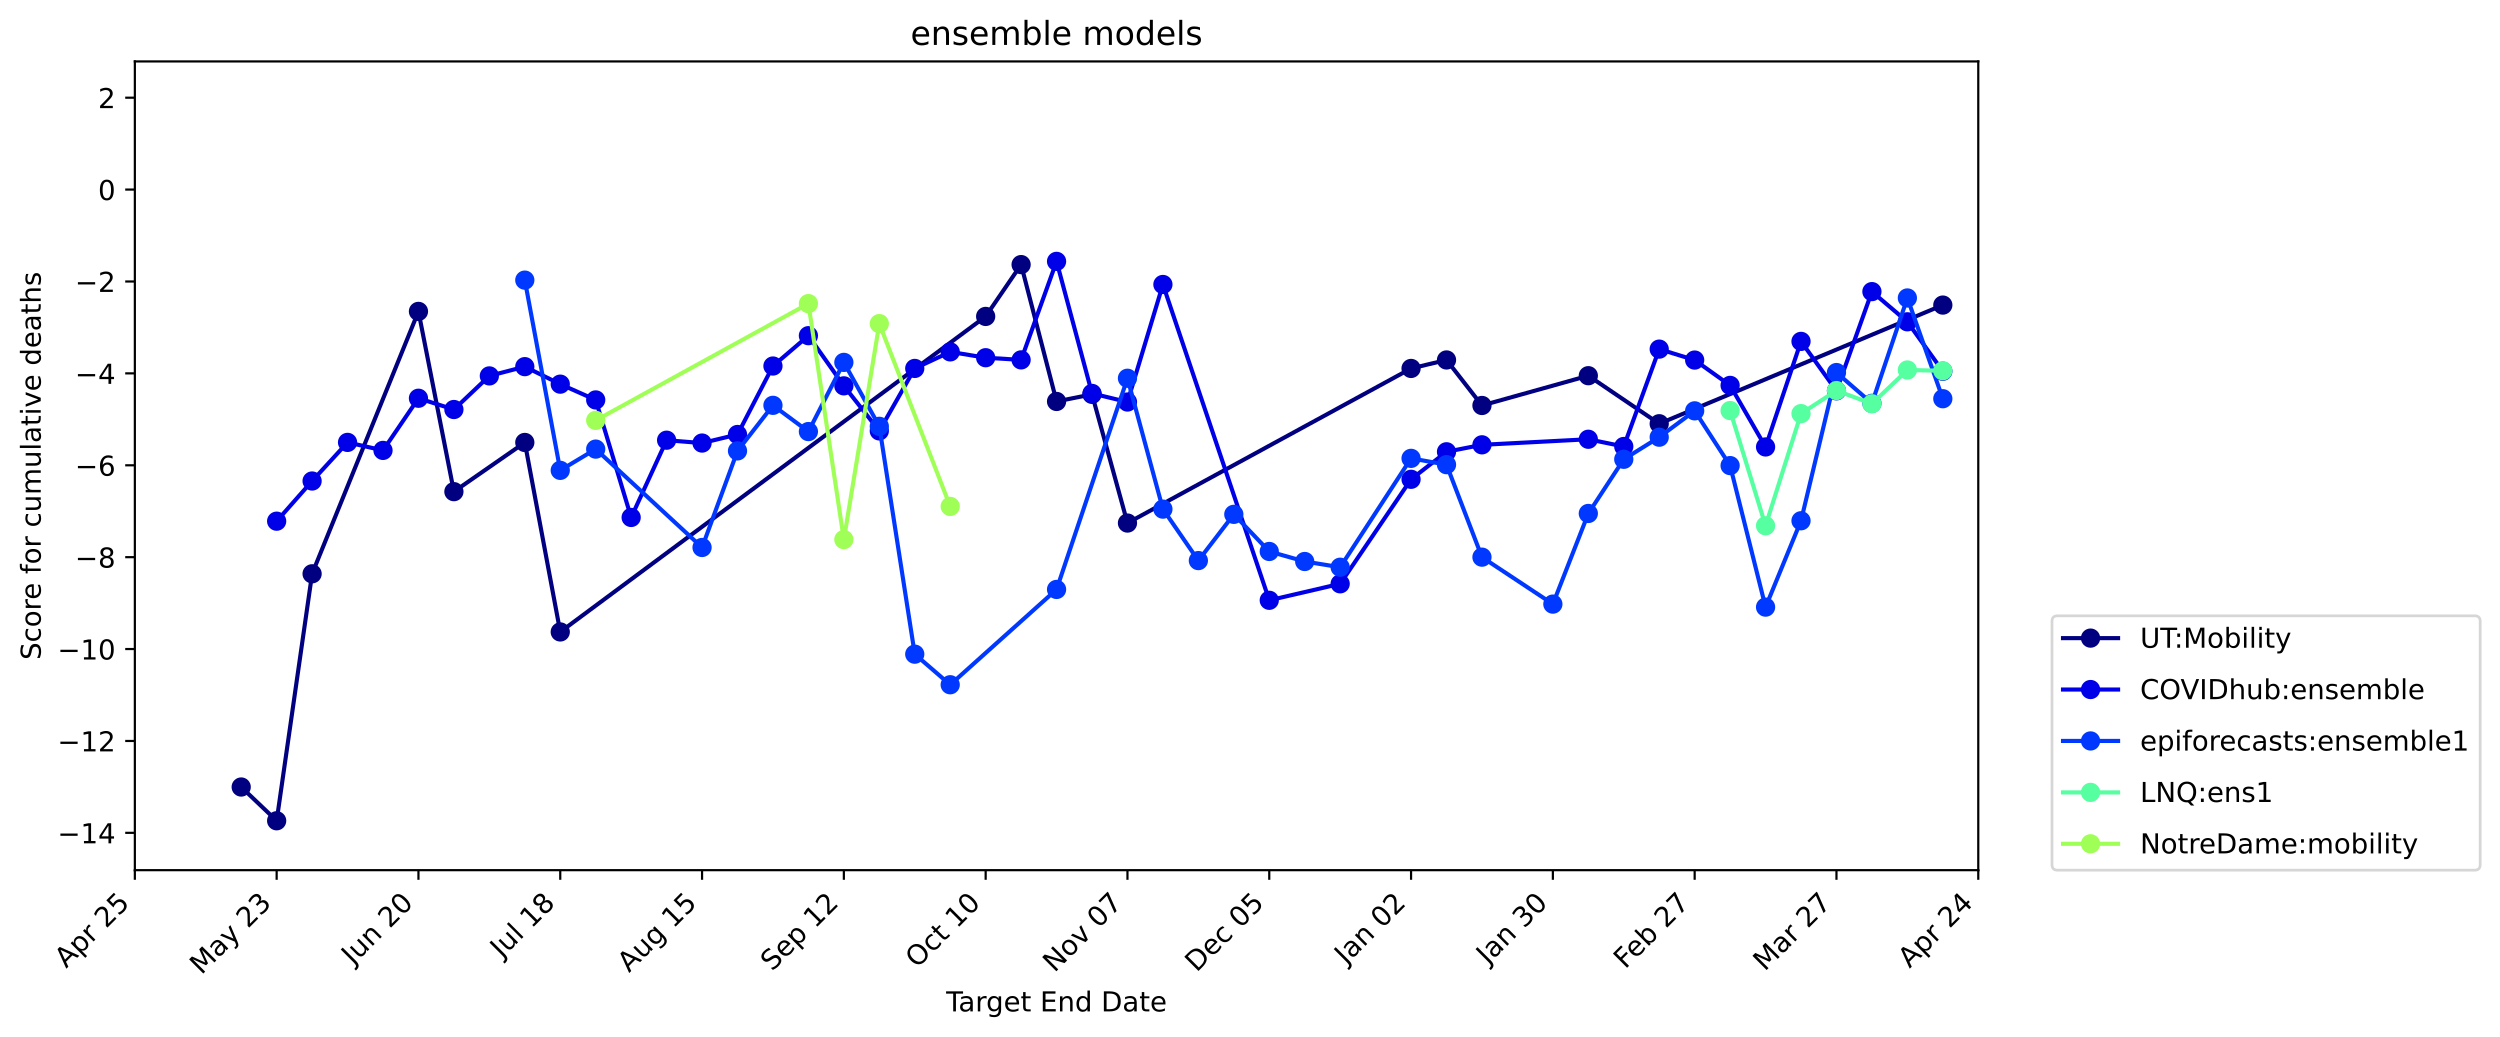 <?xml version="1.0" encoding="utf-8" standalone="no"?>
<!DOCTYPE svg PUBLIC "-//W3C//DTD SVG 1.1//EN"
  "http://www.w3.org/Graphics/SVG/1.1/DTD/svg11.dtd">
<!-- Created with matplotlib (https://matplotlib.org/) -->
<svg height="376.664pt" version="1.1" viewBox="0 0 908.095 376.664" width="908.095pt" xmlns="http://www.w3.org/2000/svg" xmlns:xlink="http://www.w3.org/1999/xlink">
 <defs>
  <style type="text/css">
*{stroke-linecap:butt;stroke-linejoin:round;}
  </style>
 </defs>
 <g id="figure_1">
  <g id="patch_1">
   <path d="M 0 376.664 
L 908.095 376.664 
L 908.095 0 
L 0 0 
z
" style="fill:#ffffff;"/>
  </g>
  <g id="axes_1">
   <g id="patch_2">
    <path d="M 48.983 316.078 
L 718.583 316.078 
L 718.583 22.318 
L 48.983 22.318 
z
" style="fill:#ffffff;"/>
   </g>
   <g id="matplotlib.axis_1">
    <g id="xtick_1">
     <g id="line2d_1">
      <defs>
       <path d="M 0 0 
L 0 3.5 
" id="m1bab228732" style="stroke:#000000;stroke-width:0.8;"/>
      </defs>
      <g>
       <use style="stroke:#000000;stroke-width:0.8;" x="48.983" xlink:href="#m1bab228732" y="316.078"/>
      </g>
     </g>
     <g id="text_1">
      <!-- Apr 25 -->
      <defs>
       <path d="M 34.188 63.188 
L 20.797 26.906 
L 47.609 26.906 
z
M 28.609 72.906 
L 39.797 72.906 
L 67.578 0 
L 57.328 0 
L 50.688 18.703 
L 17.828 18.703 
L 11.188 0 
L 0.781 0 
z
" id="DejaVuSans-65"/>
       <path d="M 18.109 8.203 
L 18.109 -20.797 
L 9.078 -20.797 
L 9.078 54.688 
L 18.109 54.688 
L 18.109 46.391 
Q 20.953 51.266 25.266 53.625 
Q 29.594 56 35.594 56 
Q 45.562 56 51.781 48.094 
Q 58.016 40.188 58.016 27.297 
Q 58.016 14.406 51.781 6.484 
Q 45.562 -1.422 35.594 -1.422 
Q 29.594 -1.422 25.266 0.953 
Q 20.953 3.328 18.109 8.203 
z
M 48.688 27.297 
Q 48.688 37.203 44.609 42.844 
Q 40.531 48.484 33.406 48.484 
Q 26.266 48.484 22.188 42.844 
Q 18.109 37.203 18.109 27.297 
Q 18.109 17.391 22.188 11.75 
Q 26.266 6.109 33.406 6.109 
Q 40.531 6.109 44.609 11.75 
Q 48.688 17.391 48.688 27.297 
z
" id="DejaVuSans-112"/>
       <path d="M 41.109 46.297 
Q 39.594 47.172 37.812 47.578 
Q 36.031 48 33.891 48 
Q 26.266 48 22.188 43.047 
Q 18.109 38.094 18.109 28.812 
L 18.109 0 
L 9.078 0 
L 9.078 54.688 
L 18.109 54.688 
L 18.109 46.188 
Q 20.953 51.172 25.484 53.578 
Q 30.031 56 36.531 56 
Q 37.453 56 38.578 55.875 
Q 39.703 55.766 41.062 55.516 
z
" id="DejaVuSans-114"/>
       <path id="DejaVuSans-32"/>
       <path d="M 19.188 8.297 
L 53.609 8.297 
L 53.609 0 
L 7.328 0 
L 7.328 8.297 
Q 12.938 14.109 22.625 23.891 
Q 32.328 33.688 34.812 36.531 
Q 39.547 41.844 41.422 45.531 
Q 43.312 49.219 43.312 52.781 
Q 43.312 58.594 39.234 62.25 
Q 35.156 65.922 28.609 65.922 
Q 23.969 65.922 18.812 64.312 
Q 13.672 62.703 7.812 59.422 
L 7.812 69.391 
Q 13.766 71.781 18.938 73 
Q 24.125 74.219 28.422 74.219 
Q 39.75 74.219 46.484 68.547 
Q 53.219 62.891 53.219 53.422 
Q 53.219 48.922 51.531 44.891 
Q 49.859 40.875 45.406 35.406 
Q 44.188 33.984 37.641 27.219 
Q 31.109 20.453 19.188 8.297 
z
" id="DejaVuSans-50"/>
       <path d="M 10.797 72.906 
L 49.516 72.906 
L 49.516 64.594 
L 19.828 64.594 
L 19.828 46.734 
Q 21.969 47.469 24.109 47.828 
Q 26.266 48.188 28.422 48.188 
Q 40.625 48.188 47.75 41.5 
Q 54.891 34.812 54.891 23.391 
Q 54.891 11.625 47.562 5.094 
Q 40.234 -1.422 26.906 -1.422 
Q 22.312 -1.422 17.547 -0.641 
Q 12.797 0.141 7.719 1.703 
L 7.719 11.625 
Q 12.109 9.234 16.797 8.062 
Q 21.484 6.891 26.703 6.891 
Q 35.156 6.891 40.078 11.328 
Q 45.016 15.766 45.016 23.391 
Q 45.016 31 40.078 35.438 
Q 35.156 39.891 26.703 39.891 
Q 22.75 39.891 18.812 39.016 
Q 14.891 38.141 10.797 36.281 
z
" id="DejaVuSans-53"/>
      </defs>
      <g transform="translate(24.034 351.929)rotate(-45)scale(0.1 -0.1)">
       <use xlink:href="#DejaVuSans-65"/>
       <use x="68.408" xlink:href="#DejaVuSans-112"/>
       <use x="131.885" xlink:href="#DejaVuSans-114"/>
       <use x="172.998" xlink:href="#DejaVuSans-32"/>
       <use x="204.785" xlink:href="#DejaVuSans-50"/>
       <use x="268.408" xlink:href="#DejaVuSans-53"/>
      </g>
     </g>
    </g>
    <g id="xtick_2">
     <g id="line2d_2">
      <g>
       <use style="stroke:#000000;stroke-width:0.8;" x="100.491" xlink:href="#m1bab228732" y="316.078"/>
      </g>
     </g>
     <g id="text_2">
      <!-- May 23 -->
      <defs>
       <path d="M 9.812 72.906 
L 24.516 72.906 
L 43.109 23.297 
L 61.812 72.906 
L 76.516 72.906 
L 76.516 0 
L 66.891 0 
L 66.891 64.016 
L 48.094 14.016 
L 38.188 14.016 
L 19.391 64.016 
L 19.391 0 
L 9.812 0 
z
" id="DejaVuSans-77"/>
       <path d="M 34.281 27.484 
Q 23.391 27.484 19.188 25 
Q 14.984 22.516 14.984 16.5 
Q 14.984 11.719 18.141 8.906 
Q 21.297 6.109 26.703 6.109 
Q 34.188 6.109 38.703 11.406 
Q 43.219 16.703 43.219 25.484 
L 43.219 27.484 
z
M 52.203 31.203 
L 52.203 0 
L 43.219 0 
L 43.219 8.297 
Q 40.141 3.328 35.547 0.953 
Q 30.953 -1.422 24.312 -1.422 
Q 15.922 -1.422 10.953 3.297 
Q 6 8.016 6 15.922 
Q 6 25.141 12.172 29.828 
Q 18.359 34.516 30.609 34.516 
L 43.219 34.516 
L 43.219 35.406 
Q 43.219 41.609 39.141 45 
Q 35.062 48.391 27.688 48.391 
Q 23 48.391 18.547 47.266 
Q 14.109 46.141 10.016 43.891 
L 10.016 52.203 
Q 14.938 54.109 19.578 55.047 
Q 24.219 56 28.609 56 
Q 40.484 56 46.344 49.844 
Q 52.203 43.703 52.203 31.203 
z
" id="DejaVuSans-97"/>
       <path d="M 32.172 -5.078 
Q 28.375 -14.844 24.75 -17.812 
Q 21.141 -20.797 15.094 -20.797 
L 7.906 -20.797 
L 7.906 -13.281 
L 13.188 -13.281 
Q 16.891 -13.281 18.938 -11.516 
Q 21 -9.766 23.484 -3.219 
L 25.094 0.875 
L 2.984 54.688 
L 12.5 54.688 
L 29.594 11.922 
L 46.688 54.688 
L 56.203 54.688 
z
" id="DejaVuSans-121"/>
       <path d="M 40.578 39.312 
Q 47.656 37.797 51.625 33 
Q 55.609 28.219 55.609 21.188 
Q 55.609 10.406 48.188 4.484 
Q 40.766 -1.422 27.094 -1.422 
Q 22.516 -1.422 17.656 -0.516 
Q 12.797 0.391 7.625 2.203 
L 7.625 11.719 
Q 11.719 9.328 16.594 8.109 
Q 21.484 6.891 26.812 6.891 
Q 36.078 6.891 40.938 10.547 
Q 45.797 14.203 45.797 21.188 
Q 45.797 27.641 41.281 31.266 
Q 36.766 34.906 28.719 34.906 
L 20.219 34.906 
L 20.219 43.016 
L 29.109 43.016 
Q 36.375 43.016 40.234 45.922 
Q 44.094 48.828 44.094 54.297 
Q 44.094 59.906 40.109 62.906 
Q 36.141 65.922 28.719 65.922 
Q 24.656 65.922 20.016 65.031 
Q 15.375 64.156 9.812 62.312 
L 9.812 71.094 
Q 15.438 72.656 20.344 73.438 
Q 25.25 74.219 29.594 74.219 
Q 40.828 74.219 47.359 69.109 
Q 53.906 64.016 53.906 55.328 
Q 53.906 49.266 50.438 45.094 
Q 46.969 40.922 40.578 39.312 
z
" id="DejaVuSans-51"/>
      </defs>
      <g transform="translate(73.155 354.316)rotate(-45)scale(0.1 -0.1)">
       <use xlink:href="#DejaVuSans-77"/>
       <use x="86.279" xlink:href="#DejaVuSans-97"/>
       <use x="147.559" xlink:href="#DejaVuSans-121"/>
       <use x="206.738" xlink:href="#DejaVuSans-32"/>
       <use x="238.525" xlink:href="#DejaVuSans-50"/>
       <use x="302.148" xlink:href="#DejaVuSans-51"/>
      </g>
     </g>
    </g>
    <g id="xtick_3">
     <g id="line2d_3">
      <g>
       <use style="stroke:#000000;stroke-width:0.8;" x="151.998" xlink:href="#m1bab228732" y="316.078"/>
      </g>
     </g>
     <g id="text_3">
      <!-- Jun 20 -->
      <defs>
       <path d="M 9.812 72.906 
L 19.672 72.906 
L 19.672 5.078 
Q 19.672 -8.109 14.672 -14.062 
Q 9.672 -20.016 -1.422 -20.016 
L -5.172 -20.016 
L -5.172 -11.719 
L -2.094 -11.719 
Q 4.438 -11.719 7.125 -8.047 
Q 9.812 -4.391 9.812 5.078 
z
" id="DejaVuSans-74"/>
       <path d="M 8.5 21.578 
L 8.5 54.688 
L 17.484 54.688 
L 17.484 21.922 
Q 17.484 14.156 20.5 10.266 
Q 23.531 6.391 29.594 6.391 
Q 36.859 6.391 41.078 11.031 
Q 45.312 15.672 45.312 23.688 
L 45.312 54.688 
L 54.297 54.688 
L 54.297 0 
L 45.312 0 
L 45.312 8.406 
Q 42.047 3.422 37.719 1 
Q 33.406 -1.422 27.688 -1.422 
Q 18.266 -1.422 13.375 4.438 
Q 8.5 10.297 8.5 21.578 
z
M 31.109 56 
z
" id="DejaVuSans-117"/>
       <path d="M 54.891 33.016 
L 54.891 0 
L 45.906 0 
L 45.906 32.719 
Q 45.906 40.484 42.875 44.328 
Q 39.844 48.188 33.797 48.188 
Q 26.516 48.188 22.312 43.547 
Q 18.109 38.922 18.109 30.906 
L 18.109 0 
L 9.078 0 
L 9.078 54.688 
L 18.109 54.688 
L 18.109 46.188 
Q 21.344 51.125 25.703 53.562 
Q 30.078 56 35.797 56 
Q 45.219 56 50.047 50.172 
Q 54.891 44.344 54.891 33.016 
z
" id="DejaVuSans-110"/>
       <path d="M 31.781 66.406 
Q 24.172 66.406 20.328 58.906 
Q 16.5 51.422 16.5 36.375 
Q 16.5 21.391 20.328 13.891 
Q 24.172 6.391 31.781 6.391 
Q 39.453 6.391 43.281 13.891 
Q 47.125 21.391 47.125 36.375 
Q 47.125 51.422 43.281 58.906 
Q 39.453 66.406 31.781 66.406 
z
M 31.781 74.219 
Q 44.047 74.219 50.516 64.516 
Q 56.984 54.828 56.984 36.375 
Q 56.984 17.969 50.516 8.266 
Q 44.047 -1.422 31.781 -1.422 
Q 19.531 -1.422 13.062 8.266 
Q 6.594 17.969 6.594 36.375 
Q 6.594 54.828 13.062 64.516 
Q 19.531 74.219 31.781 74.219 
z
" id="DejaVuSans-48"/>
      </defs>
      <g transform="translate(128.234 350.745)rotate(-45)scale(0.1 -0.1)">
       <use xlink:href="#DejaVuSans-74"/>
       <use x="29.492" xlink:href="#DejaVuSans-117"/>
       <use x="92.871" xlink:href="#DejaVuSans-110"/>
       <use x="156.25" xlink:href="#DejaVuSans-32"/>
       <use x="188.037" xlink:href="#DejaVuSans-50"/>
       <use x="251.66" xlink:href="#DejaVuSans-48"/>
      </g>
     </g>
    </g>
    <g id="xtick_4">
     <g id="line2d_4">
      <g>
       <use style="stroke:#000000;stroke-width:0.8;" x="203.506" xlink:href="#m1bab228732" y="316.078"/>
      </g>
     </g>
     <g id="text_4">
      <!-- Jul 18 -->
      <defs>
       <path d="M 9.422 75.984 
L 18.406 75.984 
L 18.406 0 
L 9.422 0 
z
" id="DejaVuSans-108"/>
       <path d="M 12.406 8.297 
L 28.516 8.297 
L 28.516 63.922 
L 10.984 60.406 
L 10.984 69.391 
L 28.422 72.906 
L 38.281 72.906 
L 38.281 8.297 
L 54.391 8.297 
L 54.391 0 
L 12.406 0 
z
" id="DejaVuSans-49"/>
       <path d="M 31.781 34.625 
Q 24.75 34.625 20.719 30.859 
Q 16.703 27.094 16.703 20.516 
Q 16.703 13.922 20.719 10.156 
Q 24.75 6.391 31.781 6.391 
Q 38.812 6.391 42.859 10.172 
Q 46.922 13.969 46.922 20.516 
Q 46.922 27.094 42.891 30.859 
Q 38.875 34.625 31.781 34.625 
z
M 21.922 38.812 
Q 15.578 40.375 12.031 44.719 
Q 8.5 49.078 8.5 55.328 
Q 8.5 64.062 14.719 69.141 
Q 20.953 74.219 31.781 74.219 
Q 42.672 74.219 48.875 69.141 
Q 55.078 64.062 55.078 55.328 
Q 55.078 49.078 51.531 44.719 
Q 48 40.375 41.703 38.812 
Q 48.828 37.156 52.797 32.312 
Q 56.781 27.484 56.781 20.516 
Q 56.781 9.906 50.312 4.234 
Q 43.844 -1.422 31.781 -1.422 
Q 19.734 -1.422 13.25 4.234 
Q 6.781 9.906 6.781 20.516 
Q 6.781 27.484 10.781 32.312 
Q 14.797 37.156 21.922 38.812 
z
M 18.312 54.391 
Q 18.312 48.734 21.844 45.562 
Q 25.391 42.391 31.781 42.391 
Q 38.141 42.391 41.719 45.562 
Q 45.312 48.734 45.312 54.391 
Q 45.312 60.062 41.719 63.234 
Q 38.141 66.406 31.781 66.406 
Q 25.391 66.406 21.844 63.234 
Q 18.312 60.062 18.312 54.391 
z
" id="DejaVuSans-56"/>
      </defs>
      <g transform="translate(182.258 348.228)rotate(-45)scale(0.1 -0.1)">
       <use xlink:href="#DejaVuSans-74"/>
       <use x="29.492" xlink:href="#DejaVuSans-117"/>
       <use x="92.871" xlink:href="#DejaVuSans-108"/>
       <use x="120.654" xlink:href="#DejaVuSans-32"/>
       <use x="152.441" xlink:href="#DejaVuSans-49"/>
       <use x="216.064" xlink:href="#DejaVuSans-56"/>
      </g>
     </g>
    </g>
    <g id="xtick_5">
     <g id="line2d_5">
      <g>
       <use style="stroke:#000000;stroke-width:0.8;" x="255.014" xlink:href="#m1bab228732" y="316.078"/>
      </g>
     </g>
     <g id="text_5">
      <!-- Aug 15 -->
      <defs>
       <path d="M 45.406 27.984 
Q 45.406 37.75 41.375 43.109 
Q 37.359 48.484 30.078 48.484 
Q 22.859 48.484 18.828 43.109 
Q 14.797 37.75 14.797 27.984 
Q 14.797 18.266 18.828 12.891 
Q 22.859 7.516 30.078 7.516 
Q 37.359 7.516 41.375 12.891 
Q 45.406 18.266 45.406 27.984 
z
M 54.391 6.781 
Q 54.391 -7.172 48.188 -13.984 
Q 42 -20.797 29.203 -20.797 
Q 24.469 -20.797 20.266 -20.094 
Q 16.062 -19.391 12.109 -17.922 
L 12.109 -9.188 
Q 16.062 -11.328 19.922 -12.344 
Q 23.781 -13.375 27.781 -13.375 
Q 36.625 -13.375 41.016 -8.766 
Q 45.406 -4.156 45.406 5.172 
L 45.406 9.625 
Q 42.625 4.781 38.281 2.391 
Q 33.938 0 27.875 0 
Q 17.828 0 11.672 7.656 
Q 5.516 15.328 5.516 27.984 
Q 5.516 40.672 11.672 48.328 
Q 17.828 56 27.875 56 
Q 33.938 56 38.281 53.609 
Q 42.625 51.219 45.406 46.391 
L 45.406 54.688 
L 54.391 54.688 
z
" id="DejaVuSans-103"/>
      </defs>
      <g transform="translate(228.49 353.504)rotate(-45)scale(0.1 -0.1)">
       <use xlink:href="#DejaVuSans-65"/>
       <use x="68.408" xlink:href="#DejaVuSans-117"/>
       <use x="131.787" xlink:href="#DejaVuSans-103"/>
       <use x="195.264" xlink:href="#DejaVuSans-32"/>
       <use x="227.051" xlink:href="#DejaVuSans-49"/>
       <use x="290.674" xlink:href="#DejaVuSans-53"/>
      </g>
     </g>
    </g>
    <g id="xtick_6">
     <g id="line2d_6">
      <g>
       <use style="stroke:#000000;stroke-width:0.8;" x="306.521" xlink:href="#m1bab228732" y="316.078"/>
      </g>
     </g>
     <g id="text_6">
      <!-- Sep 12 -->
      <defs>
       <path d="M 53.516 70.516 
L 53.516 60.891 
Q 47.906 63.578 42.922 64.891 
Q 37.938 66.219 33.297 66.219 
Q 25.25 66.219 20.875 63.094 
Q 16.5 59.969 16.5 54.203 
Q 16.5 49.359 19.406 46.891 
Q 22.312 44.438 30.422 42.922 
L 36.375 41.703 
Q 47.406 39.594 52.656 34.297 
Q 57.906 29 57.906 20.125 
Q 57.906 9.516 50.797 4.047 
Q 43.703 -1.422 29.984 -1.422 
Q 24.812 -1.422 18.969 -0.25 
Q 13.141 0.922 6.891 3.219 
L 6.891 13.375 
Q 12.891 10.016 18.656 8.297 
Q 24.422 6.594 29.984 6.594 
Q 38.422 6.594 43.016 9.906 
Q 47.609 13.234 47.609 19.391 
Q 47.609 24.75 44.312 27.781 
Q 41.016 30.812 33.5 32.328 
L 27.484 33.5 
Q 16.453 35.688 11.516 40.375 
Q 6.594 45.062 6.594 53.422 
Q 6.594 63.094 13.406 68.656 
Q 20.219 74.219 32.172 74.219 
Q 37.312 74.219 42.625 73.281 
Q 47.953 72.359 53.516 70.516 
z
" id="DejaVuSans-83"/>
       <path d="M 56.203 29.594 
L 56.203 25.203 
L 14.891 25.203 
Q 15.484 15.922 20.484 11.062 
Q 25.484 6.203 34.422 6.203 
Q 39.594 6.203 44.453 7.469 
Q 49.312 8.734 54.109 11.281 
L 54.109 2.781 
Q 49.266 0.734 44.188 -0.344 
Q 39.109 -1.422 33.891 -1.422 
Q 20.797 -1.422 13.156 6.188 
Q 5.516 13.812 5.516 26.812 
Q 5.516 40.234 12.766 48.109 
Q 20.016 56 32.328 56 
Q 43.359 56 49.781 48.891 
Q 56.203 41.797 56.203 29.594 
z
M 47.219 32.234 
Q 47.125 39.594 43.094 43.984 
Q 39.062 48.391 32.422 48.391 
Q 24.906 48.391 20.391 44.141 
Q 15.875 39.891 15.188 32.172 
z
" id="DejaVuSans-101"/>
      </defs>
      <g transform="translate(280.477 353.025)rotate(-45)scale(0.1 -0.1)">
       <use xlink:href="#DejaVuSans-83"/>
       <use x="63.477" xlink:href="#DejaVuSans-101"/>
       <use x="125" xlink:href="#DejaVuSans-112"/>
       <use x="188.477" xlink:href="#DejaVuSans-32"/>
       <use x="220.264" xlink:href="#DejaVuSans-49"/>
       <use x="283.887" xlink:href="#DejaVuSans-50"/>
      </g>
     </g>
    </g>
    <g id="xtick_7">
     <g id="line2d_7">
      <g>
       <use style="stroke:#000000;stroke-width:0.8;" x="358.029" xlink:href="#m1bab228732" y="316.078"/>
      </g>
     </g>
     <g id="text_7">
      <!-- Oct 10 -->
      <defs>
       <path d="M 39.406 66.219 
Q 28.656 66.219 22.328 58.203 
Q 16.016 50.203 16.016 36.375 
Q 16.016 22.609 22.328 14.594 
Q 28.656 6.594 39.406 6.594 
Q 50.141 6.594 56.422 14.594 
Q 62.703 22.609 62.703 36.375 
Q 62.703 50.203 56.422 58.203 
Q 50.141 66.219 39.406 66.219 
z
M 39.406 74.219 
Q 54.734 74.219 63.906 63.938 
Q 73.094 53.656 73.094 36.375 
Q 73.094 19.141 63.906 8.859 
Q 54.734 -1.422 39.406 -1.422 
Q 24.031 -1.422 14.812 8.828 
Q 5.609 19.094 5.609 36.375 
Q 5.609 53.656 14.812 63.938 
Q 24.031 74.219 39.406 74.219 
z
" id="DejaVuSans-79"/>
       <path d="M 48.781 52.594 
L 48.781 44.188 
Q 44.969 46.297 41.141 47.344 
Q 37.312 48.391 33.406 48.391 
Q 24.656 48.391 19.812 42.844 
Q 14.984 37.312 14.984 27.297 
Q 14.984 17.281 19.812 11.734 
Q 24.656 6.203 33.406 6.203 
Q 37.312 6.203 41.141 7.25 
Q 44.969 8.297 48.781 10.406 
L 48.781 2.094 
Q 45.016 0.344 40.984 -0.531 
Q 36.969 -1.422 32.422 -1.422 
Q 20.062 -1.422 12.781 6.344 
Q 5.516 14.109 5.516 27.297 
Q 5.516 40.672 12.859 48.328 
Q 20.219 56 33.016 56 
Q 37.156 56 41.109 55.141 
Q 45.062 54.297 48.781 52.594 
z
" id="DejaVuSans-99"/>
       <path d="M 18.312 70.219 
L 18.312 54.688 
L 36.812 54.688 
L 36.812 47.703 
L 18.312 47.703 
L 18.312 18.016 
Q 18.312 11.328 20.141 9.422 
Q 21.969 7.516 27.594 7.516 
L 36.812 7.516 
L 36.812 0 
L 27.594 0 
Q 17.188 0 13.234 3.875 
Q 9.281 7.766 9.281 18.016 
L 9.281 47.703 
L 2.688 47.703 
L 2.688 54.688 
L 9.281 54.688 
L 9.281 70.219 
z
" id="DejaVuSans-116"/>
      </defs>
      <g transform="translate(333.087 351.923)rotate(-45)scale(0.1 -0.1)">
       <use xlink:href="#DejaVuSans-79"/>
       <use x="78.711" xlink:href="#DejaVuSans-99"/>
       <use x="133.691" xlink:href="#DejaVuSans-116"/>
       <use x="172.9" xlink:href="#DejaVuSans-32"/>
       <use x="204.688" xlink:href="#DejaVuSans-49"/>
       <use x="268.311" xlink:href="#DejaVuSans-48"/>
      </g>
     </g>
    </g>
    <g id="xtick_8">
     <g id="line2d_8">
      <g>
       <use style="stroke:#000000;stroke-width:0.8;" x="409.537" xlink:href="#m1bab228732" y="316.078"/>
      </g>
     </g>
     <g id="text_8">
      <!-- Nov 07 -->
      <defs>
       <path d="M 9.812 72.906 
L 23.094 72.906 
L 55.422 11.922 
L 55.422 72.906 
L 64.984 72.906 
L 64.984 0 
L 51.703 0 
L 19.391 60.984 
L 19.391 0 
L 9.812 0 
z
" id="DejaVuSans-78"/>
       <path d="M 30.609 48.391 
Q 23.391 48.391 19.188 42.75 
Q 14.984 37.109 14.984 27.297 
Q 14.984 17.484 19.156 11.844 
Q 23.344 6.203 30.609 6.203 
Q 37.797 6.203 41.984 11.859 
Q 46.188 17.531 46.188 27.297 
Q 46.188 37.016 41.984 42.703 
Q 37.797 48.391 30.609 48.391 
z
M 30.609 56 
Q 42.328 56 49.016 48.375 
Q 55.719 40.766 55.719 27.297 
Q 55.719 13.875 49.016 6.219 
Q 42.328 -1.422 30.609 -1.422 
Q 18.844 -1.422 12.172 6.219 
Q 5.516 13.875 5.516 27.297 
Q 5.516 40.766 12.172 48.375 
Q 18.844 56 30.609 56 
z
" id="DejaVuSans-111"/>
       <path d="M 2.984 54.688 
L 12.5 54.688 
L 29.594 8.797 
L 46.688 54.688 
L 56.203 54.688 
L 35.688 0 
L 23.484 0 
z
" id="DejaVuSans-118"/>
       <path d="M 8.203 72.906 
L 55.078 72.906 
L 55.078 68.703 
L 28.609 0 
L 18.312 0 
L 43.219 64.594 
L 8.203 64.594 
z
" id="DejaVuSans-55"/>
      </defs>
      <g transform="translate(383.019 353.498)rotate(-45)scale(0.1 -0.1)">
       <use xlink:href="#DejaVuSans-78"/>
       <use x="74.805" xlink:href="#DejaVuSans-111"/>
       <use x="135.986" xlink:href="#DejaVuSans-118"/>
       <use x="195.166" xlink:href="#DejaVuSans-32"/>
       <use x="226.953" xlink:href="#DejaVuSans-48"/>
       <use x="290.576" xlink:href="#DejaVuSans-55"/>
      </g>
     </g>
    </g>
    <g id="xtick_9">
     <g id="line2d_9">
      <g>
       <use style="stroke:#000000;stroke-width:0.8;" x="461.044" xlink:href="#m1bab228732" y="316.078"/>
      </g>
     </g>
     <g id="text_9">
      <!-- Dec 05 -->
      <defs>
       <path d="M 19.672 64.797 
L 19.672 8.109 
L 31.594 8.109 
Q 46.688 8.109 53.688 14.938 
Q 60.688 21.781 60.688 36.531 
Q 60.688 51.172 53.688 57.984 
Q 46.688 64.797 31.594 64.797 
z
M 9.812 72.906 
L 30.078 72.906 
Q 51.266 72.906 61.172 64.094 
Q 71.094 55.281 71.094 36.531 
Q 71.094 17.672 61.125 8.828 
Q 51.172 0 30.078 0 
L 9.812 0 
z
" id="DejaVuSans-68"/>
      </defs>
      <g transform="translate(434.645 353.38)rotate(-45)scale(0.1 -0.1)">
       <use xlink:href="#DejaVuSans-68"/>
       <use x="77.002" xlink:href="#DejaVuSans-101"/>
       <use x="138.525" xlink:href="#DejaVuSans-99"/>
       <use x="193.506" xlink:href="#DejaVuSans-32"/>
       <use x="225.293" xlink:href="#DejaVuSans-48"/>
       <use x="288.916" xlink:href="#DejaVuSans-53"/>
      </g>
     </g>
    </g>
    <g id="xtick_10">
     <g id="line2d_10">
      <g>
       <use style="stroke:#000000;stroke-width:0.8;" x="512.552" xlink:href="#m1bab228732" y="316.078"/>
      </g>
     </g>
     <g id="text_10">
      <!-- Jan 02 -->
      <g transform="translate(488.936 350.597)rotate(-45)scale(0.1 -0.1)">
       <use xlink:href="#DejaVuSans-74"/>
       <use x="29.492" xlink:href="#DejaVuSans-97"/>
       <use x="90.771" xlink:href="#DejaVuSans-110"/>
       <use x="154.15" xlink:href="#DejaVuSans-32"/>
       <use x="185.938" xlink:href="#DejaVuSans-48"/>
       <use x="249.561" xlink:href="#DejaVuSans-50"/>
      </g>
     </g>
    </g>
    <g id="xtick_11">
     <g id="line2d_11">
      <g>
       <use style="stroke:#000000;stroke-width:0.8;" x="564.06" xlink:href="#m1bab228732" y="316.078"/>
      </g>
     </g>
     <g id="text_11">
      <!-- Jan 30 -->
      <g transform="translate(540.443 350.597)rotate(-45)scale(0.1 -0.1)">
       <use xlink:href="#DejaVuSans-74"/>
       <use x="29.492" xlink:href="#DejaVuSans-97"/>
       <use x="90.771" xlink:href="#DejaVuSans-110"/>
       <use x="154.15" xlink:href="#DejaVuSans-32"/>
       <use x="185.938" xlink:href="#DejaVuSans-51"/>
       <use x="249.561" xlink:href="#DejaVuSans-48"/>
      </g>
     </g>
    </g>
    <g id="xtick_12">
     <g id="line2d_12">
      <g>
       <use style="stroke:#000000;stroke-width:0.8;" x="615.567" xlink:href="#m1bab228732" y="316.078"/>
      </g>
     </g>
     <g id="text_12">
      <!-- Feb 27 -->
      <defs>
       <path d="M 9.812 72.906 
L 51.703 72.906 
L 51.703 64.594 
L 19.672 64.594 
L 19.672 43.109 
L 48.578 43.109 
L 48.578 34.812 
L 19.672 34.812 
L 19.672 0 
L 9.812 0 
z
" id="DejaVuSans-70"/>
       <path d="M 48.688 27.297 
Q 48.688 37.203 44.609 42.844 
Q 40.531 48.484 33.406 48.484 
Q 26.266 48.484 22.188 42.844 
Q 18.109 37.203 18.109 27.297 
Q 18.109 17.391 22.188 11.75 
Q 26.266 6.109 33.406 6.109 
Q 40.531 6.109 44.609 11.75 
Q 48.688 17.391 48.688 27.297 
z
M 18.109 46.391 
Q 20.953 51.266 25.266 53.625 
Q 29.594 56 35.594 56 
Q 45.562 56 51.781 48.094 
Q 58.016 40.188 58.016 27.297 
Q 58.016 14.406 51.781 6.484 
Q 45.562 -1.422 35.594 -1.422 
Q 29.594 -1.422 25.266 0.953 
Q 20.953 3.328 18.109 8.203 
L 18.109 0 
L 9.078 0 
L 9.078 75.984 
L 18.109 75.984 
z
" id="DejaVuSans-98"/>
      </defs>
      <g transform="translate(590.334 352.214)rotate(-45)scale(0.1 -0.1)">
       <use xlink:href="#DejaVuSans-70"/>
       <use x="52.02" xlink:href="#DejaVuSans-101"/>
       <use x="113.543" xlink:href="#DejaVuSans-98"/>
       <use x="177.02" xlink:href="#DejaVuSans-32"/>
       <use x="208.807" xlink:href="#DejaVuSans-50"/>
       <use x="272.43" xlink:href="#DejaVuSans-55"/>
      </g>
     </g>
    </g>
    <g id="xtick_13">
     <g id="line2d_13">
      <g>
       <use style="stroke:#000000;stroke-width:0.8;" x="667.075" xlink:href="#m1bab228732" y="316.078"/>
      </g>
     </g>
     <g id="text_13">
      <!-- Mar 27 -->
      <g transform="translate(641.018 353.037)rotate(-45)scale(0.1 -0.1)">
       <use xlink:href="#DejaVuSans-77"/>
       <use x="86.279" xlink:href="#DejaVuSans-97"/>
       <use x="147.559" xlink:href="#DejaVuSans-114"/>
       <use x="188.672" xlink:href="#DejaVuSans-32"/>
       <use x="220.459" xlink:href="#DejaVuSans-50"/>
       <use x="284.082" xlink:href="#DejaVuSans-55"/>
      </g>
     </g>
    </g>
    <g id="xtick_14">
     <g id="line2d_14">
      <g>
       <use style="stroke:#000000;stroke-width:0.8;" x="718.583" xlink:href="#m1bab228732" y="316.078"/>
      </g>
     </g>
     <g id="text_14">
      <!-- Apr 24 -->
      <defs>
       <path d="M 37.797 64.312 
L 12.891 25.391 
L 37.797 25.391 
z
M 35.203 72.906 
L 47.609 72.906 
L 47.609 25.391 
L 58.016 25.391 
L 58.016 17.188 
L 47.609 17.188 
L 47.609 0 
L 37.797 0 
L 37.797 17.188 
L 4.891 17.188 
L 4.891 26.703 
z
" id="DejaVuSans-52"/>
      </defs>
      <g transform="translate(693.634 351.929)rotate(-45)scale(0.1 -0.1)">
       <use xlink:href="#DejaVuSans-65"/>
       <use x="68.408" xlink:href="#DejaVuSans-112"/>
       <use x="131.885" xlink:href="#DejaVuSans-114"/>
       <use x="172.998" xlink:href="#DejaVuSans-32"/>
       <use x="204.785" xlink:href="#DejaVuSans-50"/>
       <use x="268.408" xlink:href="#DejaVuSans-52"/>
      </g>
     </g>
    </g>
    <g id="text_15">
     <!-- Target End Date -->
     <defs>
      <path d="M -0.297 72.906 
L 61.375 72.906 
L 61.375 64.594 
L 35.5 64.594 
L 35.5 0 
L 25.594 0 
L 25.594 64.594 
L -0.297 64.594 
z
" id="DejaVuSans-84"/>
      <path d="M 9.812 72.906 
L 55.906 72.906 
L 55.906 64.594 
L 19.672 64.594 
L 19.672 43.016 
L 54.391 43.016 
L 54.391 34.719 
L 19.672 34.719 
L 19.672 8.297 
L 56.781 8.297 
L 56.781 0 
L 9.812 0 
z
" id="DejaVuSans-69"/>
      <path d="M 45.406 46.391 
L 45.406 75.984 
L 54.391 75.984 
L 54.391 0 
L 45.406 0 
L 45.406 8.203 
Q 42.578 3.328 38.25 0.953 
Q 33.938 -1.422 27.875 -1.422 
Q 17.969 -1.422 11.734 6.484 
Q 5.516 14.406 5.516 27.297 
Q 5.516 40.188 11.734 48.094 
Q 17.969 56 27.875 56 
Q 33.938 56 38.25 53.625 
Q 42.578 51.266 45.406 46.391 
z
M 14.797 27.297 
Q 14.797 17.391 18.875 11.75 
Q 22.953 6.109 30.078 6.109 
Q 37.203 6.109 41.297 11.75 
Q 45.406 17.391 45.406 27.297 
Q 45.406 37.203 41.297 42.844 
Q 37.203 48.484 30.078 48.484 
Q 22.953 48.484 18.875 42.844 
Q 14.797 37.203 14.797 27.297 
z
" id="DejaVuSans-100"/>
     </defs>
     <g transform="translate(343.68 367.385)scale(0.1 -0.1)">
      <use xlink:href="#DejaVuSans-84"/>
      <use x="44.584" xlink:href="#DejaVuSans-97"/>
      <use x="105.863" xlink:href="#DejaVuSans-114"/>
      <use x="145.227" xlink:href="#DejaVuSans-103"/>
      <use x="208.703" xlink:href="#DejaVuSans-101"/>
      <use x="270.227" xlink:href="#DejaVuSans-116"/>
      <use x="309.436" xlink:href="#DejaVuSans-32"/>
      <use x="341.223" xlink:href="#DejaVuSans-69"/>
      <use x="404.406" xlink:href="#DejaVuSans-110"/>
      <use x="467.785" xlink:href="#DejaVuSans-100"/>
      <use x="531.262" xlink:href="#DejaVuSans-32"/>
      <use x="563.049" xlink:href="#DejaVuSans-68"/>
      <use x="640.051" xlink:href="#DejaVuSans-97"/>
      <use x="701.33" xlink:href="#DejaVuSans-116"/>
      <use x="740.539" xlink:href="#DejaVuSans-101"/>
     </g>
    </g>
   </g>
   <g id="matplotlib.axis_2">
    <g id="ytick_1">
     <g id="line2d_15">
      <defs>
       <path d="M 0 0 
L -3.5 0 
" id="m9013fd84e9" style="stroke:#000000;stroke-width:0.8;"/>
      </defs>
      <g>
       <use style="stroke:#000000;stroke-width:0.8;" x="48.983" xlink:href="#m9013fd84e9" y="302.521"/>
      </g>
     </g>
     <g id="text_16">
      <!-- −14 -->
      <defs>
       <path d="M 10.594 35.5 
L 73.188 35.5 
L 73.188 27.203 
L 10.594 27.203 
z
" id="DejaVuSans-8722"/>
      </defs>
      <g transform="translate(20.878 306.321)scale(0.1 -0.1)">
       <use xlink:href="#DejaVuSans-8722"/>
       <use x="83.789" xlink:href="#DejaVuSans-49"/>
       <use x="147.412" xlink:href="#DejaVuSans-52"/>
      </g>
     </g>
    </g>
    <g id="ytick_2">
     <g id="line2d_16">
      <g>
       <use style="stroke:#000000;stroke-width:0.8;" x="48.983" xlink:href="#m9013fd84e9" y="269.142"/>
      </g>
     </g>
     <g id="text_17">
      <!-- −12 -->
      <g transform="translate(20.878 272.941)scale(0.1 -0.1)">
       <use xlink:href="#DejaVuSans-8722"/>
       <use x="83.789" xlink:href="#DejaVuSans-49"/>
       <use x="147.412" xlink:href="#DejaVuSans-50"/>
      </g>
     </g>
    </g>
    <g id="ytick_3">
     <g id="line2d_17">
      <g>
       <use style="stroke:#000000;stroke-width:0.8;" x="48.983" xlink:href="#m9013fd84e9" y="235.763"/>
      </g>
     </g>
     <g id="text_18">
      <!-- −10 -->
      <g transform="translate(20.878 239.562)scale(0.1 -0.1)">
       <use xlink:href="#DejaVuSans-8722"/>
       <use x="83.789" xlink:href="#DejaVuSans-49"/>
       <use x="147.412" xlink:href="#DejaVuSans-48"/>
      </g>
     </g>
    </g>
    <g id="ytick_4">
     <g id="line2d_18">
      <g>
       <use style="stroke:#000000;stroke-width:0.8;" x="48.983" xlink:href="#m9013fd84e9" y="202.383"/>
      </g>
     </g>
     <g id="text_19">
      <!-- −8 -->
      <g transform="translate(27.241 206.183)scale(0.1 -0.1)">
       <use xlink:href="#DejaVuSans-8722"/>
       <use x="83.789" xlink:href="#DejaVuSans-56"/>
      </g>
     </g>
    </g>
    <g id="ytick_5">
     <g id="line2d_19">
      <g>
       <use style="stroke:#000000;stroke-width:0.8;" x="48.983" xlink:href="#m9013fd84e9" y="169.004"/>
      </g>
     </g>
     <g id="text_20">
      <!-- −6 -->
      <defs>
       <path d="M 33.016 40.375 
Q 26.375 40.375 22.484 35.828 
Q 18.609 31.297 18.609 23.391 
Q 18.609 15.531 22.484 10.953 
Q 26.375 6.391 33.016 6.391 
Q 39.656 6.391 43.531 10.953 
Q 47.406 15.531 47.406 23.391 
Q 47.406 31.297 43.531 35.828 
Q 39.656 40.375 33.016 40.375 
z
M 52.594 71.297 
L 52.594 62.312 
Q 48.875 64.062 45.094 64.984 
Q 41.312 65.922 37.594 65.922 
Q 27.828 65.922 22.672 59.328 
Q 17.531 52.734 16.797 39.406 
Q 19.672 43.656 24.016 45.922 
Q 28.375 48.188 33.594 48.188 
Q 44.578 48.188 50.953 41.516 
Q 57.328 34.859 57.328 23.391 
Q 57.328 12.156 50.688 5.359 
Q 44.047 -1.422 33.016 -1.422 
Q 20.359 -1.422 13.672 8.266 
Q 6.984 17.969 6.984 36.375 
Q 6.984 53.656 15.188 63.938 
Q 23.391 74.219 37.203 74.219 
Q 40.922 74.219 44.703 73.484 
Q 48.484 72.75 52.594 71.297 
z
" id="DejaVuSans-54"/>
      </defs>
      <g transform="translate(27.241 172.803)scale(0.1 -0.1)">
       <use xlink:href="#DejaVuSans-8722"/>
       <use x="83.789" xlink:href="#DejaVuSans-54"/>
      </g>
     </g>
    </g>
    <g id="ytick_6">
     <g id="line2d_20">
      <g>
       <use style="stroke:#000000;stroke-width:0.8;" x="48.983" xlink:href="#m9013fd84e9" y="135.625"/>
      </g>
     </g>
     <g id="text_21">
      <!-- −4 -->
      <g transform="translate(27.241 139.424)scale(0.1 -0.1)">
       <use xlink:href="#DejaVuSans-8722"/>
       <use x="83.789" xlink:href="#DejaVuSans-52"/>
      </g>
     </g>
    </g>
    <g id="ytick_7">
     <g id="line2d_21">
      <g>
       <use style="stroke:#000000;stroke-width:0.8;" x="48.983" xlink:href="#m9013fd84e9" y="102.245"/>
      </g>
     </g>
     <g id="text_22">
      <!-- −2 -->
      <g transform="translate(27.241 106.044)scale(0.1 -0.1)">
       <use xlink:href="#DejaVuSans-8722"/>
       <use x="83.789" xlink:href="#DejaVuSans-50"/>
      </g>
     </g>
    </g>
    <g id="ytick_8">
     <g id="line2d_22">
      <g>
       <use style="stroke:#000000;stroke-width:0.8;" x="48.983" xlink:href="#m9013fd84e9" y="68.866"/>
      </g>
     </g>
     <g id="text_23">
      <!-- 0 -->
      <g transform="translate(35.62 72.665)scale(0.1 -0.1)">
       <use xlink:href="#DejaVuSans-48"/>
      </g>
     </g>
    </g>
    <g id="ytick_9">
     <g id="line2d_23">
      <g>
       <use style="stroke:#000000;stroke-width:0.8;" x="48.983" xlink:href="#m9013fd84e9" y="35.486"/>
      </g>
     </g>
     <g id="text_24">
      <!-- 2 -->
      <g transform="translate(35.62 39.286)scale(0.1 -0.1)">
       <use xlink:href="#DejaVuSans-50"/>
      </g>
     </g>
    </g>
    <g id="text_25">
     <!-- Score for cumulative deaths -->
     <defs>
      <path d="M 37.109 75.984 
L 37.109 68.5 
L 28.516 68.5 
Q 23.688 68.5 21.797 66.547 
Q 19.922 64.594 19.922 59.516 
L 19.922 54.688 
L 34.719 54.688 
L 34.719 47.703 
L 19.922 47.703 
L 19.922 0 
L 10.891 0 
L 10.891 47.703 
L 2.297 47.703 
L 2.297 54.688 
L 10.891 54.688 
L 10.891 58.5 
Q 10.891 67.625 15.141 71.797 
Q 19.391 75.984 28.609 75.984 
z
" id="DejaVuSans-102"/>
      <path d="M 52 44.188 
Q 55.375 50.25 60.062 53.125 
Q 64.75 56 71.094 56 
Q 79.641 56 84.281 50.016 
Q 88.922 44.047 88.922 33.016 
L 88.922 0 
L 79.891 0 
L 79.891 32.719 
Q 79.891 40.578 77.094 44.375 
Q 74.312 48.188 68.609 48.188 
Q 61.625 48.188 57.562 43.547 
Q 53.516 38.922 53.516 30.906 
L 53.516 0 
L 44.484 0 
L 44.484 32.719 
Q 44.484 40.625 41.703 44.406 
Q 38.922 48.188 33.109 48.188 
Q 26.219 48.188 22.156 43.531 
Q 18.109 38.875 18.109 30.906 
L 18.109 0 
L 9.078 0 
L 9.078 54.688 
L 18.109 54.688 
L 18.109 46.188 
Q 21.188 51.219 25.484 53.609 
Q 29.781 56 35.688 56 
Q 41.656 56 45.828 52.969 
Q 50 49.953 52 44.188 
z
" id="DejaVuSans-109"/>
      <path d="M 9.422 54.688 
L 18.406 54.688 
L 18.406 0 
L 9.422 0 
z
M 9.422 75.984 
L 18.406 75.984 
L 18.406 64.594 
L 9.422 64.594 
z
" id="DejaVuSans-105"/>
      <path d="M 54.891 33.016 
L 54.891 0 
L 45.906 0 
L 45.906 32.719 
Q 45.906 40.484 42.875 44.328 
Q 39.844 48.188 33.797 48.188 
Q 26.516 48.188 22.312 43.547 
Q 18.109 38.922 18.109 30.906 
L 18.109 0 
L 9.078 0 
L 9.078 75.984 
L 18.109 75.984 
L 18.109 46.188 
Q 21.344 51.125 25.703 53.562 
Q 30.078 56 35.797 56 
Q 45.219 56 50.047 50.172 
Q 54.891 44.344 54.891 33.016 
z
" id="DejaVuSans-104"/>
      <path d="M 44.281 53.078 
L 44.281 44.578 
Q 40.484 46.531 36.375 47.5 
Q 32.281 48.484 27.875 48.484 
Q 21.188 48.484 17.844 46.438 
Q 14.5 44.391 14.5 40.281 
Q 14.5 37.156 16.891 35.375 
Q 19.281 33.594 26.516 31.984 
L 29.594 31.297 
Q 39.156 29.25 43.188 25.516 
Q 47.219 21.781 47.219 15.094 
Q 47.219 7.469 41.188 3.016 
Q 35.156 -1.422 24.609 -1.422 
Q 20.219 -1.422 15.453 -0.562 
Q 10.688 0.297 5.422 2 
L 5.422 11.281 
Q 10.406 8.688 15.234 7.391 
Q 20.062 6.109 24.812 6.109 
Q 31.156 6.109 34.562 8.281 
Q 37.984 10.453 37.984 14.406 
Q 37.984 18.062 35.516 20.016 
Q 33.062 21.969 24.703 23.781 
L 21.578 24.516 
Q 13.234 26.266 9.516 29.906 
Q 5.812 33.547 5.812 39.891 
Q 5.812 47.609 11.281 51.797 
Q 16.75 56 26.812 56 
Q 31.781 56 36.172 55.266 
Q 40.578 54.547 44.281 53.078 
z
" id="DejaVuSans-115"/>
     </defs>
     <g transform="translate(14.798 239.686)rotate(-90)scale(0.1 -0.1)">
      <use xlink:href="#DejaVuSans-83"/>
      <use x="63.477" xlink:href="#DejaVuSans-99"/>
      <use x="118.457" xlink:href="#DejaVuSans-111"/>
      <use x="179.639" xlink:href="#DejaVuSans-114"/>
      <use x="218.502" xlink:href="#DejaVuSans-101"/>
      <use x="280.025" xlink:href="#DejaVuSans-32"/>
      <use x="311.812" xlink:href="#DejaVuSans-102"/>
      <use x="347.018" xlink:href="#DejaVuSans-111"/>
      <use x="408.199" xlink:href="#DejaVuSans-114"/>
      <use x="449.312" xlink:href="#DejaVuSans-32"/>
      <use x="481.1" xlink:href="#DejaVuSans-99"/>
      <use x="536.08" xlink:href="#DejaVuSans-117"/>
      <use x="599.459" xlink:href="#DejaVuSans-109"/>
      <use x="696.871" xlink:href="#DejaVuSans-117"/>
      <use x="760.25" xlink:href="#DejaVuSans-108"/>
      <use x="788.033" xlink:href="#DejaVuSans-97"/>
      <use x="849.312" xlink:href="#DejaVuSans-116"/>
      <use x="888.521" xlink:href="#DejaVuSans-105"/>
      <use x="916.305" xlink:href="#DejaVuSans-118"/>
      <use x="975.484" xlink:href="#DejaVuSans-101"/>
      <use x="1037.008" xlink:href="#DejaVuSans-32"/>
      <use x="1068.795" xlink:href="#DejaVuSans-100"/>
      <use x="1132.271" xlink:href="#DejaVuSans-101"/>
      <use x="1193.795" xlink:href="#DejaVuSans-97"/>
      <use x="1255.074" xlink:href="#DejaVuSans-116"/>
      <use x="1294.283" xlink:href="#DejaVuSans-104"/>
      <use x="1357.662" xlink:href="#DejaVuSans-115"/>
     </g>
    </g>
   </g>
   <g id="line2d_24">
    <path clip-path="url(#pac01fffdc7)" d="M 87.614 285.876 
L 100.491 298.135 
L 113.367 208.423 
L 151.998 113.115 
L 164.875 178.589 
L 190.629 160.718 
L 203.506 229.547 
L 358.029 114.941 
L 370.906 96.113 
L 383.783 145.827 
L 396.66 143.241 
L 409.537 189.992 
L 512.552 133.835 
L 525.429 130.754 
L 538.306 147.285 
L 576.937 136.469 
L 602.691 153.915 
L 705.706 110.815 
" style="fill:none;stroke:#000080;stroke-linecap:square;stroke-width:1.5;"/>
    <defs>
     <path d="M 0 3 
C 0.796 3 1.559 2.684 2.121 2.121 
C 2.684 1.559 3 0.796 3 0 
C 3 -0.796 2.684 -1.559 2.121 -2.121 
C 1.559 -2.684 0.796 -3 0 -3 
C -0.796 -3 -1.559 -2.684 -2.121 -2.121 
C -2.684 -1.559 -3 -0.796 -3 0 
C -3 0.796 -2.684 1.559 -2.121 2.121 
C -1.559 2.684 -0.796 3 0 3 
z
" id="mafa71ca8c7" style="stroke:#000080;"/>
    </defs>
    <g clip-path="url(#pac01fffdc7)">
     <use style="fill:#000080;stroke:#000080;" x="87.614" xlink:href="#mafa71ca8c7" y="285.876"/>
     <use style="fill:#000080;stroke:#000080;" x="100.491" xlink:href="#mafa71ca8c7" y="298.135"/>
     <use style="fill:#000080;stroke:#000080;" x="113.367" xlink:href="#mafa71ca8c7" y="208.423"/>
     <use style="fill:#000080;stroke:#000080;" x="151.998" xlink:href="#mafa71ca8c7" y="113.115"/>
     <use style="fill:#000080;stroke:#000080;" x="164.875" xlink:href="#mafa71ca8c7" y="178.589"/>
     <use style="fill:#000080;stroke:#000080;" x="190.629" xlink:href="#mafa71ca8c7" y="160.718"/>
     <use style="fill:#000080;stroke:#000080;" x="203.506" xlink:href="#mafa71ca8c7" y="229.547"/>
     <use style="fill:#000080;stroke:#000080;" x="358.029" xlink:href="#mafa71ca8c7" y="114.941"/>
     <use style="fill:#000080;stroke:#000080;" x="370.906" xlink:href="#mafa71ca8c7" y="96.113"/>
     <use style="fill:#000080;stroke:#000080;" x="383.783" xlink:href="#mafa71ca8c7" y="145.827"/>
     <use style="fill:#000080;stroke:#000080;" x="396.66" xlink:href="#mafa71ca8c7" y="143.241"/>
     <use style="fill:#000080;stroke:#000080;" x="409.537" xlink:href="#mafa71ca8c7" y="189.992"/>
     <use style="fill:#000080;stroke:#000080;" x="512.552" xlink:href="#mafa71ca8c7" y="133.835"/>
     <use style="fill:#000080;stroke:#000080;" x="525.429" xlink:href="#mafa71ca8c7" y="130.754"/>
     <use style="fill:#000080;stroke:#000080;" x="538.306" xlink:href="#mafa71ca8c7" y="147.285"/>
     <use style="fill:#000080;stroke:#000080;" x="576.937" xlink:href="#mafa71ca8c7" y="136.469"/>
     <use style="fill:#000080;stroke:#000080;" x="602.691" xlink:href="#mafa71ca8c7" y="153.915"/>
     <use style="fill:#000080;stroke:#000080;" x="705.706" xlink:href="#mafa71ca8c7" y="110.815"/>
    </g>
   </g>
   <g id="line2d_25">
    <path clip-path="url(#pac01fffdc7)" d="M 100.491 189.314 
L 113.367 174.722 
L 126.244 160.694 
L 139.121 163.604 
L 151.998 144.659 
L 164.875 148.751 
L 177.752 136.546 
L 190.629 133.18 
L 203.506 139.54 
L 216.383 145.27 
L 229.26 187.96 
L 242.137 159.898 
L 255.014 160.934 
L 267.891 157.823 
L 280.767 132.952 
L 293.644 121.931 
L 306.521 140.154 
L 319.398 156.523 
L 332.275 133.828 
L 345.152 127.816 
L 358.029 129.936 
L 370.906 130.724 
L 383.783 94.941 
L 396.66 142.908 
L 409.537 146.025 
L 422.414 103.334 
L 461.044 218.049 
L 486.798 212.062 
L 512.552 174.102 
L 525.429 164.105 
L 538.306 161.578 
L 576.937 159.555 
L 589.814 162.184 
L 602.691 126.816 
L 615.567 130.787 
L 628.444 139.989 
L 641.321 162.353 
L 654.198 124.005 
L 667.075 141.958 
L 679.952 105.928 
L 692.829 116.89 
L 705.706 134.852 
" style="fill:none;stroke:#0000e8;stroke-linecap:square;stroke-width:1.5;"/>
    <defs>
     <path d="M 0 3 
C 0.796 3 1.559 2.684 2.121 2.121 
C 2.684 1.559 3 0.796 3 0 
C 3 -0.796 2.684 -1.559 2.121 -2.121 
C 1.559 -2.684 0.796 -3 0 -3 
C -0.796 -3 -1.559 -2.684 -2.121 -2.121 
C -2.684 -1.559 -3 -0.796 -3 0 
C -3 0.796 -2.684 1.559 -2.121 2.121 
C -1.559 2.684 -0.796 3 0 3 
z
" id="mf0d04ab625" style="stroke:#0000e8;"/>
    </defs>
    <g clip-path="url(#pac01fffdc7)">
     <use style="fill:#0000e8;stroke:#0000e8;" x="100.491" xlink:href="#mf0d04ab625" y="189.314"/>
     <use style="fill:#0000e8;stroke:#0000e8;" x="113.367" xlink:href="#mf0d04ab625" y="174.722"/>
     <use style="fill:#0000e8;stroke:#0000e8;" x="126.244" xlink:href="#mf0d04ab625" y="160.694"/>
     <use style="fill:#0000e8;stroke:#0000e8;" x="139.121" xlink:href="#mf0d04ab625" y="163.604"/>
     <use style="fill:#0000e8;stroke:#0000e8;" x="151.998" xlink:href="#mf0d04ab625" y="144.659"/>
     <use style="fill:#0000e8;stroke:#0000e8;" x="164.875" xlink:href="#mf0d04ab625" y="148.751"/>
     <use style="fill:#0000e8;stroke:#0000e8;" x="177.752" xlink:href="#mf0d04ab625" y="136.546"/>
     <use style="fill:#0000e8;stroke:#0000e8;" x="190.629" xlink:href="#mf0d04ab625" y="133.18"/>
     <use style="fill:#0000e8;stroke:#0000e8;" x="203.506" xlink:href="#mf0d04ab625" y="139.54"/>
     <use style="fill:#0000e8;stroke:#0000e8;" x="216.383" xlink:href="#mf0d04ab625" y="145.27"/>
     <use style="fill:#0000e8;stroke:#0000e8;" x="229.26" xlink:href="#mf0d04ab625" y="187.96"/>
     <use style="fill:#0000e8;stroke:#0000e8;" x="242.137" xlink:href="#mf0d04ab625" y="159.898"/>
     <use style="fill:#0000e8;stroke:#0000e8;" x="255.014" xlink:href="#mf0d04ab625" y="160.934"/>
     <use style="fill:#0000e8;stroke:#0000e8;" x="267.891" xlink:href="#mf0d04ab625" y="157.823"/>
     <use style="fill:#0000e8;stroke:#0000e8;" x="280.767" xlink:href="#mf0d04ab625" y="132.952"/>
     <use style="fill:#0000e8;stroke:#0000e8;" x="293.644" xlink:href="#mf0d04ab625" y="121.931"/>
     <use style="fill:#0000e8;stroke:#0000e8;" x="306.521" xlink:href="#mf0d04ab625" y="140.154"/>
     <use style="fill:#0000e8;stroke:#0000e8;" x="319.398" xlink:href="#mf0d04ab625" y="156.523"/>
     <use style="fill:#0000e8;stroke:#0000e8;" x="332.275" xlink:href="#mf0d04ab625" y="133.828"/>
     <use style="fill:#0000e8;stroke:#0000e8;" x="345.152" xlink:href="#mf0d04ab625" y="127.816"/>
     <use style="fill:#0000e8;stroke:#0000e8;" x="358.029" xlink:href="#mf0d04ab625" y="129.936"/>
     <use style="fill:#0000e8;stroke:#0000e8;" x="370.906" xlink:href="#mf0d04ab625" y="130.724"/>
     <use style="fill:#0000e8;stroke:#0000e8;" x="383.783" xlink:href="#mf0d04ab625" y="94.941"/>
     <use style="fill:#0000e8;stroke:#0000e8;" x="396.66" xlink:href="#mf0d04ab625" y="142.908"/>
     <use style="fill:#0000e8;stroke:#0000e8;" x="409.537" xlink:href="#mf0d04ab625" y="146.025"/>
     <use style="fill:#0000e8;stroke:#0000e8;" x="422.414" xlink:href="#mf0d04ab625" y="103.334"/>
     <use style="fill:#0000e8;stroke:#0000e8;" x="461.044" xlink:href="#mf0d04ab625" y="218.049"/>
     <use style="fill:#0000e8;stroke:#0000e8;" x="486.798" xlink:href="#mf0d04ab625" y="212.062"/>
     <use style="fill:#0000e8;stroke:#0000e8;" x="512.552" xlink:href="#mf0d04ab625" y="174.102"/>
     <use style="fill:#0000e8;stroke:#0000e8;" x="525.429" xlink:href="#mf0d04ab625" y="164.105"/>
     <use style="fill:#0000e8;stroke:#0000e8;" x="538.306" xlink:href="#mf0d04ab625" y="161.578"/>
     <use style="fill:#0000e8;stroke:#0000e8;" x="576.937" xlink:href="#mf0d04ab625" y="159.555"/>
     <use style="fill:#0000e8;stroke:#0000e8;" x="589.814" xlink:href="#mf0d04ab625" y="162.184"/>
     <use style="fill:#0000e8;stroke:#0000e8;" x="602.691" xlink:href="#mf0d04ab625" y="126.816"/>
     <use style="fill:#0000e8;stroke:#0000e8;" x="615.567" xlink:href="#mf0d04ab625" y="130.787"/>
     <use style="fill:#0000e8;stroke:#0000e8;" x="628.444" xlink:href="#mf0d04ab625" y="139.989"/>
     <use style="fill:#0000e8;stroke:#0000e8;" x="641.321" xlink:href="#mf0d04ab625" y="162.353"/>
     <use style="fill:#0000e8;stroke:#0000e8;" x="654.198" xlink:href="#mf0d04ab625" y="124.005"/>
     <use style="fill:#0000e8;stroke:#0000e8;" x="667.075" xlink:href="#mf0d04ab625" y="141.958"/>
     <use style="fill:#0000e8;stroke:#0000e8;" x="679.952" xlink:href="#mf0d04ab625" y="105.928"/>
     <use style="fill:#0000e8;stroke:#0000e8;" x="692.829" xlink:href="#mf0d04ab625" y="116.89"/>
     <use style="fill:#0000e8;stroke:#0000e8;" x="705.706" xlink:href="#mf0d04ab625" y="134.852"/>
    </g>
   </g>
   <g id="line2d_26">
    <path clip-path="url(#pac01fffdc7)" d="M 190.629 101.752 
L 203.506 170.852 
L 216.383 163.132 
L 255.014 198.865 
L 267.891 163.781 
L 280.767 147.232 
L 293.644 156.763 
L 306.521 131.633 
L 319.398 154.859 
L 332.275 237.62 
L 345.152 248.728 
L 383.783 214.105 
L 409.537 137.396 
L 422.414 184.935 
L 435.291 203.629 
L 448.167 186.828 
L 461.044 200.314 
L 473.921 203.957 
L 486.798 206.039 
L 512.552 166.493 
L 525.429 168.788 
L 538.306 202.382 
L 564.06 219.436 
L 576.937 186.512 
L 589.814 166.832 
L 602.691 158.806 
L 615.567 149.236 
L 628.444 169.127 
L 641.321 220.527 
L 654.198 189.159 
L 667.075 135.325 
L 679.952 146.512 
L 692.829 108.232 
L 705.706 144.831 
" style="fill:none;stroke:#0038ff;stroke-linecap:square;stroke-width:1.5;"/>
    <defs>
     <path d="M 0 3 
C 0.796 3 1.559 2.684 2.121 2.121 
C 2.684 1.559 3 0.796 3 0 
C 3 -0.796 2.684 -1.559 2.121 -2.121 
C 1.559 -2.684 0.796 -3 0 -3 
C -0.796 -3 -1.559 -2.684 -2.121 -2.121 
C -2.684 -1.559 -3 -0.796 -3 0 
C -3 0.796 -2.684 1.559 -2.121 2.121 
C -1.559 2.684 -0.796 3 0 3 
z
" id="mb389b5787a" style="stroke:#0038ff;"/>
    </defs>
    <g clip-path="url(#pac01fffdc7)">
     <use style="fill:#0038ff;stroke:#0038ff;" x="190.629" xlink:href="#mb389b5787a" y="101.752"/>
     <use style="fill:#0038ff;stroke:#0038ff;" x="203.506" xlink:href="#mb389b5787a" y="170.852"/>
     <use style="fill:#0038ff;stroke:#0038ff;" x="216.383" xlink:href="#mb389b5787a" y="163.132"/>
     <use style="fill:#0038ff;stroke:#0038ff;" x="255.014" xlink:href="#mb389b5787a" y="198.865"/>
     <use style="fill:#0038ff;stroke:#0038ff;" x="267.891" xlink:href="#mb389b5787a" y="163.781"/>
     <use style="fill:#0038ff;stroke:#0038ff;" x="280.767" xlink:href="#mb389b5787a" y="147.232"/>
     <use style="fill:#0038ff;stroke:#0038ff;" x="293.644" xlink:href="#mb389b5787a" y="156.763"/>
     <use style="fill:#0038ff;stroke:#0038ff;" x="306.521" xlink:href="#mb389b5787a" y="131.633"/>
     <use style="fill:#0038ff;stroke:#0038ff;" x="319.398" xlink:href="#mb389b5787a" y="154.859"/>
     <use style="fill:#0038ff;stroke:#0038ff;" x="332.275" xlink:href="#mb389b5787a" y="237.62"/>
     <use style="fill:#0038ff;stroke:#0038ff;" x="345.152" xlink:href="#mb389b5787a" y="248.728"/>
     <use style="fill:#0038ff;stroke:#0038ff;" x="383.783" xlink:href="#mb389b5787a" y="214.105"/>
     <use style="fill:#0038ff;stroke:#0038ff;" x="409.537" xlink:href="#mb389b5787a" y="137.396"/>
     <use style="fill:#0038ff;stroke:#0038ff;" x="422.414" xlink:href="#mb389b5787a" y="184.935"/>
     <use style="fill:#0038ff;stroke:#0038ff;" x="435.291" xlink:href="#mb389b5787a" y="203.629"/>
     <use style="fill:#0038ff;stroke:#0038ff;" x="448.167" xlink:href="#mb389b5787a" y="186.828"/>
     <use style="fill:#0038ff;stroke:#0038ff;" x="461.044" xlink:href="#mb389b5787a" y="200.314"/>
     <use style="fill:#0038ff;stroke:#0038ff;" x="473.921" xlink:href="#mb389b5787a" y="203.957"/>
     <use style="fill:#0038ff;stroke:#0038ff;" x="486.798" xlink:href="#mb389b5787a" y="206.039"/>
     <use style="fill:#0038ff;stroke:#0038ff;" x="512.552" xlink:href="#mb389b5787a" y="166.493"/>
     <use style="fill:#0038ff;stroke:#0038ff;" x="525.429" xlink:href="#mb389b5787a" y="168.788"/>
     <use style="fill:#0038ff;stroke:#0038ff;" x="538.306" xlink:href="#mb389b5787a" y="202.382"/>
     <use style="fill:#0038ff;stroke:#0038ff;" x="564.06" xlink:href="#mb389b5787a" y="219.436"/>
     <use style="fill:#0038ff;stroke:#0038ff;" x="576.937" xlink:href="#mb389b5787a" y="186.512"/>
     <use style="fill:#0038ff;stroke:#0038ff;" x="589.814" xlink:href="#mb389b5787a" y="166.832"/>
     <use style="fill:#0038ff;stroke:#0038ff;" x="602.691" xlink:href="#mb389b5787a" y="158.806"/>
     <use style="fill:#0038ff;stroke:#0038ff;" x="615.567" xlink:href="#mb389b5787a" y="149.236"/>
     <use style="fill:#0038ff;stroke:#0038ff;" x="628.444" xlink:href="#mb389b5787a" y="169.127"/>
     <use style="fill:#0038ff;stroke:#0038ff;" x="641.321" xlink:href="#mb389b5787a" y="220.527"/>
     <use style="fill:#0038ff;stroke:#0038ff;" x="654.198" xlink:href="#mb389b5787a" y="189.159"/>
     <use style="fill:#0038ff;stroke:#0038ff;" x="667.075" xlink:href="#mb389b5787a" y="135.325"/>
     <use style="fill:#0038ff;stroke:#0038ff;" x="679.952" xlink:href="#mb389b5787a" y="146.512"/>
     <use style="fill:#0038ff;stroke:#0038ff;" x="692.829" xlink:href="#mb389b5787a" y="108.232"/>
     <use style="fill:#0038ff;stroke:#0038ff;" x="705.706" xlink:href="#mb389b5787a" y="144.831"/>
    </g>
   </g>
   <g id="line2d_27">
    <path clip-path="url(#pac01fffdc7)" d="M 628.444 149.134 
L 641.321 190.977 
L 654.198 150.241 
L 667.075 141.868 
L 679.952 146.661 
L 692.829 134.392 
L 705.706 134.676 
" style="fill:none;stroke:#56ffa0;stroke-linecap:square;stroke-width:1.5;"/>
    <defs>
     <path d="M 0 3 
C 0.796 3 1.559 2.684 2.121 2.121 
C 2.684 1.559 3 0.796 3 0 
C 3 -0.796 2.684 -1.559 2.121 -2.121 
C 1.559 -2.684 0.796 -3 0 -3 
C -0.796 -3 -1.559 -2.684 -2.121 -2.121 
C -2.684 -1.559 -3 -0.796 -3 0 
C -3 0.796 -2.684 1.559 -2.121 2.121 
C -1.559 2.684 -0.796 3 0 3 
z
" id="m8cb8a0b096" style="stroke:#56ffa0;"/>
    </defs>
    <g clip-path="url(#pac01fffdc7)">
     <use style="fill:#56ffa0;stroke:#56ffa0;" x="628.444" xlink:href="#m8cb8a0b096" y="149.134"/>
     <use style="fill:#56ffa0;stroke:#56ffa0;" x="641.321" xlink:href="#m8cb8a0b096" y="190.977"/>
     <use style="fill:#56ffa0;stroke:#56ffa0;" x="654.198" xlink:href="#m8cb8a0b096" y="150.241"/>
     <use style="fill:#56ffa0;stroke:#56ffa0;" x="667.075" xlink:href="#m8cb8a0b096" y="141.868"/>
     <use style="fill:#56ffa0;stroke:#56ffa0;" x="679.952" xlink:href="#m8cb8a0b096" y="146.661"/>
     <use style="fill:#56ffa0;stroke:#56ffa0;" x="692.829" xlink:href="#m8cb8a0b096" y="134.392"/>
     <use style="fill:#56ffa0;stroke:#56ffa0;" x="705.706" xlink:href="#m8cb8a0b096" y="134.676"/>
    </g>
   </g>
   <g id="line2d_28">
    <path clip-path="url(#pac01fffdc7)" d="M 216.383 152.702 
L 293.644 110.282 
L 306.521 195.988 
L 319.398 117.549 
L 345.152 183.943 
" style="fill:none;stroke:#a0ff56;stroke-linecap:square;stroke-width:1.5;"/>
    <defs>
     <path d="M 0 3 
C 0.796 3 1.559 2.684 2.121 2.121 
C 2.684 1.559 3 0.796 3 0 
C 3 -0.796 2.684 -1.559 2.121 -2.121 
C 1.559 -2.684 0.796 -3 0 -3 
C -0.796 -3 -1.559 -2.684 -2.121 -2.121 
C -2.684 -1.559 -3 -0.796 -3 0 
C -3 0.796 -2.684 1.559 -2.121 2.121 
C -1.559 2.684 -0.796 3 0 3 
z
" id="meaf9024ea9" style="stroke:#a0ff56;"/>
    </defs>
    <g clip-path="url(#pac01fffdc7)">
     <use style="fill:#a0ff56;stroke:#a0ff56;" x="216.383" xlink:href="#meaf9024ea9" y="152.702"/>
     <use style="fill:#a0ff56;stroke:#a0ff56;" x="293.644" xlink:href="#meaf9024ea9" y="110.282"/>
     <use style="fill:#a0ff56;stroke:#a0ff56;" x="306.521" xlink:href="#meaf9024ea9" y="195.988"/>
     <use style="fill:#a0ff56;stroke:#a0ff56;" x="319.398" xlink:href="#meaf9024ea9" y="117.549"/>
     <use style="fill:#a0ff56;stroke:#a0ff56;" x="345.152" xlink:href="#meaf9024ea9" y="183.943"/>
    </g>
   </g>
   <g id="patch_3">
    <path d="M 48.983 316.078 
L 48.983 22.318 
" style="fill:none;stroke:#000000;stroke-linecap:square;stroke-linejoin:miter;stroke-width:0.8;"/>
   </g>
   <g id="patch_4">
    <path d="M 718.583 316.078 
L 718.583 22.318 
" style="fill:none;stroke:#000000;stroke-linecap:square;stroke-linejoin:miter;stroke-width:0.8;"/>
   </g>
   <g id="patch_5">
    <path d="M 48.983 316.078 
L 718.583 316.078 
" style="fill:none;stroke:#000000;stroke-linecap:square;stroke-linejoin:miter;stroke-width:0.8;"/>
   </g>
   <g id="patch_6">
    <path d="M 48.983 22.318 
L 718.583 22.318 
" style="fill:none;stroke:#000000;stroke-linecap:square;stroke-linejoin:miter;stroke-width:0.8;"/>
   </g>
   <g id="text_26">
    <!-- ensemble models -->
    <g transform="translate(330.743 16.318)scale(0.12 -0.12)">
     <use xlink:href="#DejaVuSans-101"/>
     <use x="61.523" xlink:href="#DejaVuSans-110"/>
     <use x="124.902" xlink:href="#DejaVuSans-115"/>
     <use x="177.002" xlink:href="#DejaVuSans-101"/>
     <use x="238.525" xlink:href="#DejaVuSans-109"/>
     <use x="335.938" xlink:href="#DejaVuSans-98"/>
     <use x="399.414" xlink:href="#DejaVuSans-108"/>
     <use x="427.197" xlink:href="#DejaVuSans-101"/>
     <use x="488.721" xlink:href="#DejaVuSans-32"/>
     <use x="520.508" xlink:href="#DejaVuSans-109"/>
     <use x="617.92" xlink:href="#DejaVuSans-111"/>
     <use x="679.102" xlink:href="#DejaVuSans-100"/>
     <use x="742.578" xlink:href="#DejaVuSans-101"/>
     <use x="804.102" xlink:href="#DejaVuSans-108"/>
     <use x="831.885" xlink:href="#DejaVuSans-115"/>
    </g>
   </g>
   <g id="legend_1">
    <g id="patch_7">
     <path d="M 747.367 316.078 
L 898.895 316.078 
Q 900.895 316.078 900.895 314.078 
L 900.895 225.688 
Q 900.895 223.688 898.895 223.688 
L 747.367 223.688 
Q 745.367 223.688 745.367 225.688 
L 745.367 314.078 
Q 745.367 316.078 747.367 316.078 
z
" style="fill:#ffffff;opacity:0.8;stroke:#cccccc;stroke-linejoin:miter;"/>
    </g>
    <g id="line2d_29">
     <path d="M 749.367 231.786 
L 769.367 231.786 
" style="fill:none;stroke:#000080;stroke-linecap:square;stroke-width:1.5;"/>
    </g>
    <g id="line2d_30">
     <g>
      <use style="fill:#000080;stroke:#000080;" x="759.367" xlink:href="#mafa71ca8c7" y="231.786"/>
     </g>
    </g>
    <g id="text_27">
     <!-- UT:Mobility -->
     <defs>
      <path d="M 8.688 72.906 
L 18.609 72.906 
L 18.609 28.609 
Q 18.609 16.891 22.844 11.734 
Q 27.094 6.594 36.625 6.594 
Q 46.094 6.594 50.344 11.734 
Q 54.594 16.891 54.594 28.609 
L 54.594 72.906 
L 64.5 72.906 
L 64.5 27.391 
Q 64.5 13.141 57.438 5.859 
Q 50.391 -1.422 36.625 -1.422 
Q 22.797 -1.422 15.734 5.859 
Q 8.688 13.141 8.688 27.391 
z
" id="DejaVuSans-85"/>
      <path d="M 11.719 12.406 
L 22.016 12.406 
L 22.016 0 
L 11.719 0 
z
M 11.719 51.703 
L 22.016 51.703 
L 22.016 39.312 
L 11.719 39.312 
z
" id="DejaVuSans-58"/>
     </defs>
     <g transform="translate(777.367 235.286)scale(0.1 -0.1)">
      <use xlink:href="#DejaVuSans-85"/>
      <use x="73.193" xlink:href="#DejaVuSans-84"/>
      <use x="123.277" xlink:href="#DejaVuSans-58"/>
      <use x="156.969" xlink:href="#DejaVuSans-77"/>
      <use x="243.248" xlink:href="#DejaVuSans-111"/>
      <use x="304.43" xlink:href="#DejaVuSans-98"/>
      <use x="367.906" xlink:href="#DejaVuSans-105"/>
      <use x="395.689" xlink:href="#DejaVuSans-108"/>
      <use x="423.473" xlink:href="#DejaVuSans-105"/>
      <use x="451.256" xlink:href="#DejaVuSans-116"/>
      <use x="490.465" xlink:href="#DejaVuSans-121"/>
     </g>
    </g>
    <g id="line2d_31">
     <path d="M 749.367 250.464 
L 769.367 250.464 
" style="fill:none;stroke:#0000e8;stroke-linecap:square;stroke-width:1.5;"/>
    </g>
    <g id="line2d_32">
     <g>
      <use style="fill:#0000e8;stroke:#0000e8;" x="759.367" xlink:href="#mf0d04ab625" y="250.464"/>
     </g>
    </g>
    <g id="text_28">
     <!-- COVIDhub:ensemble -->
     <defs>
      <path d="M 64.406 67.281 
L 64.406 56.891 
Q 59.422 61.531 53.781 63.812 
Q 48.141 66.109 41.797 66.109 
Q 29.297 66.109 22.656 58.469 
Q 16.016 50.828 16.016 36.375 
Q 16.016 21.969 22.656 14.328 
Q 29.297 6.688 41.797 6.688 
Q 48.141 6.688 53.781 8.984 
Q 59.422 11.281 64.406 15.922 
L 64.406 5.609 
Q 59.234 2.094 53.438 0.328 
Q 47.656 -1.422 41.219 -1.422 
Q 24.656 -1.422 15.125 8.703 
Q 5.609 18.844 5.609 36.375 
Q 5.609 53.953 15.125 64.078 
Q 24.656 74.219 41.219 74.219 
Q 47.75 74.219 53.531 72.484 
Q 59.328 70.75 64.406 67.281 
z
" id="DejaVuSans-67"/>
      <path d="M 28.609 0 
L 0.781 72.906 
L 11.078 72.906 
L 34.188 11.531 
L 57.328 72.906 
L 67.578 72.906 
L 39.797 0 
z
" id="DejaVuSans-86"/>
      <path d="M 9.812 72.906 
L 19.672 72.906 
L 19.672 0 
L 9.812 0 
z
" id="DejaVuSans-73"/>
     </defs>
     <g transform="translate(777.367 253.964)scale(0.1 -0.1)">
      <use xlink:href="#DejaVuSans-67"/>
      <use x="69.824" xlink:href="#DejaVuSans-79"/>
      <use x="146.785" xlink:href="#DejaVuSans-86"/>
      <use x="215.193" xlink:href="#DejaVuSans-73"/>
      <use x="244.686" xlink:href="#DejaVuSans-68"/>
      <use x="321.688" xlink:href="#DejaVuSans-104"/>
      <use x="385.066" xlink:href="#DejaVuSans-117"/>
      <use x="448.445" xlink:href="#DejaVuSans-98"/>
      <use x="511.922" xlink:href="#DejaVuSans-58"/>
      <use x="545.613" xlink:href="#DejaVuSans-101"/>
      <use x="607.137" xlink:href="#DejaVuSans-110"/>
      <use x="670.516" xlink:href="#DejaVuSans-115"/>
      <use x="722.615" xlink:href="#DejaVuSans-101"/>
      <use x="784.139" xlink:href="#DejaVuSans-109"/>
      <use x="881.551" xlink:href="#DejaVuSans-98"/>
      <use x="945.027" xlink:href="#DejaVuSans-108"/>
      <use x="972.811" xlink:href="#DejaVuSans-101"/>
     </g>
    </g>
    <g id="line2d_33">
     <path d="M 749.367 269.142 
L 769.367 269.142 
" style="fill:none;stroke:#0038ff;stroke-linecap:square;stroke-width:1.5;"/>
    </g>
    <g id="line2d_34">
     <g>
      <use style="fill:#0038ff;stroke:#0038ff;" x="759.367" xlink:href="#mb389b5787a" y="269.142"/>
     </g>
    </g>
    <g id="text_29">
     <!-- epiforecasts:ensemble1 -->
     <g transform="translate(777.367 272.642)scale(0.1 -0.1)">
      <use xlink:href="#DejaVuSans-101"/>
      <use x="61.523" xlink:href="#DejaVuSans-112"/>
      <use x="125" xlink:href="#DejaVuSans-105"/>
      <use x="152.783" xlink:href="#DejaVuSans-102"/>
      <use x="187.988" xlink:href="#DejaVuSans-111"/>
      <use x="249.17" xlink:href="#DejaVuSans-114"/>
      <use x="288.033" xlink:href="#DejaVuSans-101"/>
      <use x="349.557" xlink:href="#DejaVuSans-99"/>
      <use x="404.537" xlink:href="#DejaVuSans-97"/>
      <use x="465.816" xlink:href="#DejaVuSans-115"/>
      <use x="517.916" xlink:href="#DejaVuSans-116"/>
      <use x="557.125" xlink:href="#DejaVuSans-115"/>
      <use x="609.225" xlink:href="#DejaVuSans-58"/>
      <use x="642.916" xlink:href="#DejaVuSans-101"/>
      <use x="704.439" xlink:href="#DejaVuSans-110"/>
      <use x="767.818" xlink:href="#DejaVuSans-115"/>
      <use x="819.918" xlink:href="#DejaVuSans-101"/>
      <use x="881.441" xlink:href="#DejaVuSans-109"/>
      <use x="978.854" xlink:href="#DejaVuSans-98"/>
      <use x="1042.33" xlink:href="#DejaVuSans-108"/>
      <use x="1070.113" xlink:href="#DejaVuSans-101"/>
      <use x="1131.637" xlink:href="#DejaVuSans-49"/>
     </g>
    </g>
    <g id="line2d_35">
     <path d="M 749.367 287.82 
L 769.367 287.82 
" style="fill:none;stroke:#56ffa0;stroke-linecap:square;stroke-width:1.5;"/>
    </g>
    <g id="line2d_36">
     <g>
      <use style="fill:#56ffa0;stroke:#56ffa0;" x="759.367" xlink:href="#m8cb8a0b096" y="287.82"/>
     </g>
    </g>
    <g id="text_30">
     <!-- LNQ:ens1 -->
     <defs>
      <path d="M 9.812 72.906 
L 19.672 72.906 
L 19.672 8.297 
L 55.172 8.297 
L 55.172 0 
L 9.812 0 
z
" id="DejaVuSans-76"/>
      <path d="M 39.406 66.219 
Q 28.656 66.219 22.328 58.203 
Q 16.016 50.203 16.016 36.375 
Q 16.016 22.609 22.328 14.594 
Q 28.656 6.594 39.406 6.594 
Q 50.141 6.594 56.422 14.594 
Q 62.703 22.609 62.703 36.375 
Q 62.703 50.203 56.422 58.203 
Q 50.141 66.219 39.406 66.219 
z
M 53.219 1.312 
L 66.219 -12.891 
L 54.297 -12.891 
L 43.5 -1.219 
Q 41.891 -1.312 41.031 -1.359 
Q 40.188 -1.422 39.406 -1.422 
Q 24.031 -1.422 14.812 8.859 
Q 5.609 19.141 5.609 36.375 
Q 5.609 53.656 14.812 63.938 
Q 24.031 74.219 39.406 74.219 
Q 54.734 74.219 63.906 63.938 
Q 73.094 53.656 73.094 36.375 
Q 73.094 23.688 67.984 14.641 
Q 62.891 5.609 53.219 1.312 
z
" id="DejaVuSans-81"/>
     </defs>
     <g transform="translate(777.367 291.32)scale(0.1 -0.1)">
      <use xlink:href="#DejaVuSans-76"/>
      <use x="55.713" xlink:href="#DejaVuSans-78"/>
      <use x="130.518" xlink:href="#DejaVuSans-81"/>
      <use x="209.229" xlink:href="#DejaVuSans-58"/>
      <use x="242.92" xlink:href="#DejaVuSans-101"/>
      <use x="304.443" xlink:href="#DejaVuSans-110"/>
      <use x="367.822" xlink:href="#DejaVuSans-115"/>
      <use x="419.922" xlink:href="#DejaVuSans-49"/>
     </g>
    </g>
    <g id="line2d_37">
     <path d="M 749.367 306.498 
L 769.367 306.498 
" style="fill:none;stroke:#a0ff56;stroke-linecap:square;stroke-width:1.5;"/>
    </g>
    <g id="line2d_38">
     <g>
      <use style="fill:#a0ff56;stroke:#a0ff56;" x="759.367" xlink:href="#meaf9024ea9" y="306.498"/>
     </g>
    </g>
    <g id="text_31">
     <!-- NotreDame:mobility -->
     <g transform="translate(777.367 309.998)scale(0.1 -0.1)">
      <use xlink:href="#DejaVuSans-78"/>
      <use x="74.805" xlink:href="#DejaVuSans-111"/>
      <use x="135.986" xlink:href="#DejaVuSans-116"/>
      <use x="175.195" xlink:href="#DejaVuSans-114"/>
      <use x="214.059" xlink:href="#DejaVuSans-101"/>
      <use x="275.582" xlink:href="#DejaVuSans-68"/>
      <use x="352.584" xlink:href="#DejaVuSans-97"/>
      <use x="413.863" xlink:href="#DejaVuSans-109"/>
      <use x="511.275" xlink:href="#DejaVuSans-101"/>
      <use x="572.799" xlink:href="#DejaVuSans-58"/>
      <use x="606.49" xlink:href="#DejaVuSans-109"/>
      <use x="703.902" xlink:href="#DejaVuSans-111"/>
      <use x="765.084" xlink:href="#DejaVuSans-98"/>
      <use x="828.561" xlink:href="#DejaVuSans-105"/>
      <use x="856.344" xlink:href="#DejaVuSans-108"/>
      <use x="884.127" xlink:href="#DejaVuSans-105"/>
      <use x="911.91" xlink:href="#DejaVuSans-116"/>
      <use x="951.119" xlink:href="#DejaVuSans-121"/>
     </g>
    </g>
   </g>
  </g>
 </g>
 <defs>
  <clipPath id="pac01fffdc7">
   <rect height="293.76" width="669.6" x="48.983" y="22.318"/>
  </clipPath>
 </defs>
</svg>
